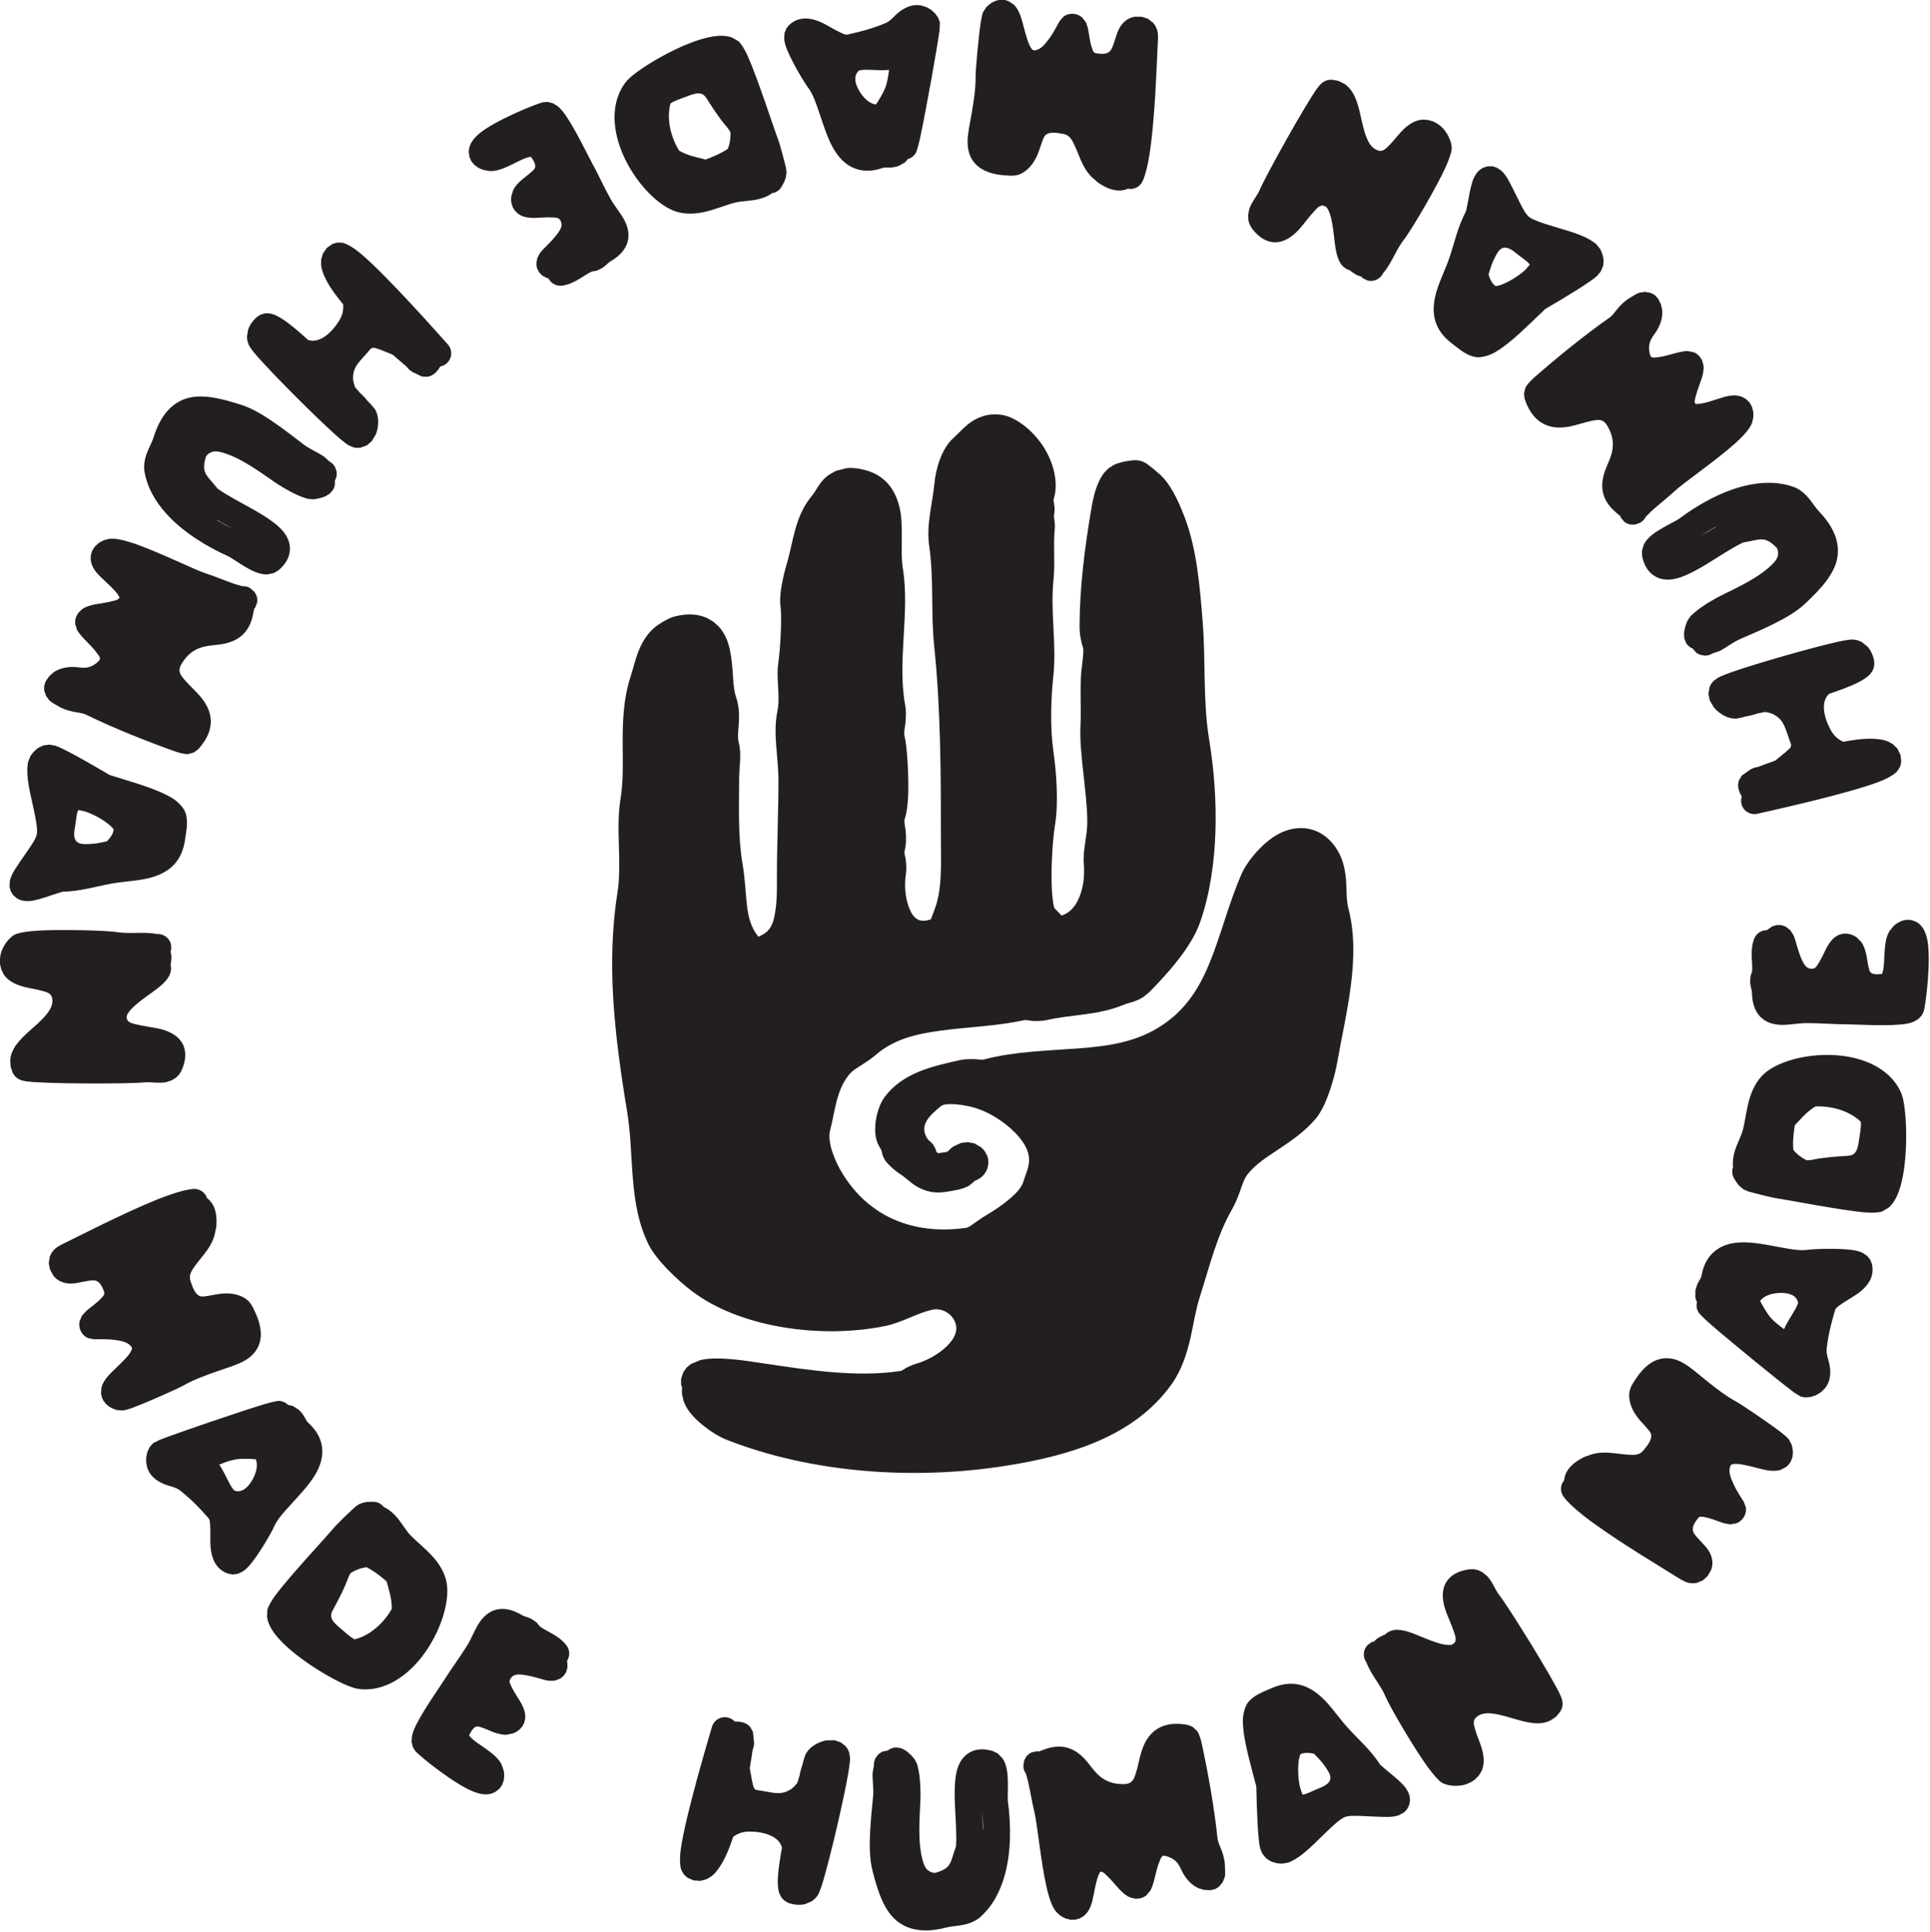 <?xml version="1.0" encoding="UTF-8" standalone="no"?>
<!DOCTYPE svg PUBLIC "-//W3C//DTD SVG 1.1//EN" "http://www.w3.org/Graphics/SVG/1.1/DTD/svg11.dtd">
<svg width="100%" height="100%" viewBox="0 0 2153 2156" version="1.1" xmlns="http://www.w3.org/2000/svg" xmlns:xlink="http://www.w3.org/1999/xlink" xml:space="preserve" xmlns:serif="http://www.serif.com/" style="fill-rule:evenodd;clip-rule:evenodd;stroke-linejoin:round;stroke-miterlimit:2;">
    <g transform="matrix(1,0,0,1,-12415.9,-5461.68)">
        <g>
            <g id="Hand" transform="matrix(1,0,0,1,3474.92,-372.367)">
                <path d="M10050.9,6296.33C10053.7,6296.33 10056.5,6296.58 10059.5,6297.11C10074.9,6299.87 10094.2,6314.71 10106.3,6334.58C10117.6,6353.31 10121.8,6375.28 10116.2,6391.67C10116.6,6394.28 10117.4,6399.2 10117.5,6401.84L10116.9,6408.91L10116.6,6409.84C10117.1,6412.96 10118.1,6419.74 10117.7,6423.27C10115.7,6442.52 10118.2,6461.84 10116.2,6481.02C10112.5,6516.71 10119.9,6553.3 10116,6588.8C10113.2,6614.76 10112.4,6646.43 10116.1,6672.35C10119.5,6696.3 10121.9,6730.01 10118,6753.59C10114.5,6775.11 10111.6,6825.38 10117,6846.95L10125.2,6855.6C10133.9,6852.81 10139.7,6846.2 10143.5,6838.44C10149.6,6826.04 10151.2,6810.77 10150,6797.28C10148.8,6783.03 10153.9,6766.4 10153.9,6751.37C10153.9,6718.38 10144.7,6674.36 10146.3,6643.18C10147.3,6623.27 10145.5,6602.62 10147.3,6582.54C10147.7,6578.37 10148.7,6572.14 10149.2,6565.97C10149.5,6563.16 10149.4,6558.38 10149.4,6557.65C10146.7,6549.22 10145.3,6541.66 10145.3,6533.03C10145.3,6490.01 10151.1,6444.69 10158.3,6402.29C10160.6,6388.58 10163.9,6373.26 10172.6,6361.67L10177.3,6356.78L10183.7,6352.7C10192.1,6348.6 10205.9,6347.5 10205.9,6347.5C10211.4,6347.21 10216.8,6348.83 10221.1,6352.05C10221.1,6352.05 10233.7,6361.55 10238.9,6367.38C10249.7,6379.67 10257,6396.76 10262.7,6411.61C10276.3,6447.59 10279.5,6489.21 10282.6,6527.46C10286.1,6571.1 10282.7,6616.43 10289.9,6659.61C10300.4,6723.5 10301.3,6801.12 10279.8,6862.9C10269.7,6891.8 10242.2,6921.64 10222.8,6941.27L10216.1,6946.66C10213.3,6948.4 10210.3,6949.86 10207,6951.08C10203,6952.58 10198.4,6953.45 10195,6954.89C10166,6967.04 10138.8,6965.5 10108.6,6972.16C10103,6973.39 10097.2,6973.45 10091.3,6972.97C10088.6,6972.75 10085.8,6971.76 10083.2,6972.33C10053.6,6978.88 10020.7,6979.77 9989.39,6984.08C9963.27,6987.67 9938.11,6993.5 9918.38,7010.67C9913.49,7014.92 9907.94,7018.59 9902.34,7022.2C9897.35,7025.4 9892.09,7028.29 9888.46,7032.71C9873.64,7050.76 9872.58,7073.92 9867.02,7095.18C9863.43,7108.92 9872.81,7130.22 9880.34,7142.66C9909.95,7191.59 9959.59,7212.1 10018.1,7204.11C10021.7,7203.61 10024.6,7201.07 10027.6,7198.97C10032.1,7195.91 10036.4,7192.73 10040.7,7190.19C10048.7,7185.42 10058.9,7178.96 10067.8,7171.2C10074.5,7165.43 10080.8,7159.14 10082.8,7151.85C10085.7,7141.94 10090.3,7134.55 10088.6,7123.71C10087.1,7114.32 10080.9,7105.49 10073.1,7097.58C10059.4,7083.72 10040.6,7072.85 10025,7069.14C10018.7,7067.61 10010.4,7065.96 10002.3,7065.98C9997.91,7065.99 9993.34,7065.92 9990.24,7068.51C9978.66,7078.2 9966.96,7088.42 9974.33,7102.52C9974.69,7103.21 9976.03,7105.09 9976.77,7106.11C9981.29,7109.31 9984.35,7113.96 9985.53,7119.08C9985.67,7119.18 9985.81,7119.28 9985.95,7119.38C9986.62,7119.84 9987.05,7120.79 9988,7120.65C9990.42,7120.29 9995.19,7119.6 9997.59,7119.25C9999.76,7117.19 10002.8,7114.38 10004.6,7113.17L10013.1,7109.23L10020.9,7108.37L10028.1,7109.81L10035.9,7114.4L10039.2,7118.03L10042.1,7123.22C10046.5,7134.56 10040.5,7147.21 10028.6,7151.46C10028.6,7151.49 10028.5,7151.51 10028.4,7151.53C10026,7153.69 10023.1,7156.29 10022.3,7156.79C10014.9,7161.2 10003.5,7162.76 9994.98,7164.02C9982.67,7165.83 9972.63,7163.01 9963.66,7157.84C9956.66,7153.81 9950.83,7147.35 9943.92,7143.22C9941.35,7141.68 9931.47,7133.54 9928.19,7128.41L9925.81,7123.75L9924.43,7118.32L9924.48,7117.79C9923.25,7115.7 9921.03,7111.86 9920.27,7110.18C9913.6,7095.28 9918.91,7069.98 9927.84,7058.01C9947.73,7031.37 9980.07,7023.86 10011.3,7016.97C10016.9,7015.72 10022.9,7015.56 10028.9,7015.82C10032.4,7015.97 10036,7016.82 10039.2,7015.97C10073.7,7006.98 10109.8,7006.44 10145.1,7003.69C10175.4,7001.33 10205.2,6997.38 10232.1,6981.28C10262.3,6963.2 10278,6937.91 10289.6,6910.14C10303,6878.07 10311.3,6842.81 10326,6809.15C10332.2,6794.88 10350.9,6771.7 10370.8,6762.75C10380.3,6758.49 10390.1,6756.98 10399.6,6758.55C10409.3,6760.18 10419.1,6764.95 10427.7,6775.19C10436.3,6785.49 10440.4,6797.67 10442,6810.67C10443.7,6823.16 10442.3,6836.58 10445.2,6847.79C10459.5,6902.32 10442.3,6964.66 10432.9,7018.44C10429.8,7036.22 10420.8,7067.74 10409.1,7081.79C10396.9,7096.39 10381.5,7106.89 10366.1,7117.14C10354.3,7124.96 10342.3,7132.53 10333.2,7143.61C10328.8,7149.05 10326.8,7155.89 10324.5,7162.49C10321.9,7169.63 10319.2,7176.69 10315.5,7183.1C10298.2,7212.99 10289.9,7248.45 10279.4,7281.2C10274.8,7295.54 10272.5,7311.22 10269.1,7326.47C10264.8,7345.15 10258.9,7363.18 10247.8,7378.68C10206.2,7436.92 10134.2,7458.12 10063.7,7469.35C9961.3,7485.69 9846.07,7477.91 9750.44,7439.97C9738.2,7435.12 9717.03,7420.37 9707.99,7406.12C9705.98,7402.95 9704.45,7399.77 9703.39,7396.67L9701.67,7388.76L9701.84,7381.91L9700.74,7378.84L9700.81,7372.3L9703.27,7364.99L9707.16,7359.66L9711.43,7356.1L9721.86,7351.64C9741.55,7346.68 9774.98,7352.6 9795.23,7355.58C9843.36,7362.67 9896.75,7371.06 9945.36,7363.72C9947.97,7363.33 9949.81,7361.26 9952.05,7360.08C9955.39,7358.34 9958.82,7356.85 9962.41,7355.82C9974.29,7352.41 9987.97,7345.29 9997.67,7335.57C10004.5,7328.7 10009.8,7320.43 10007,7310.86C10004.2,7300.84 9992.53,7292.54 9980.43,7295.43C9962.48,7299.72 9947.21,7309.66 9928.54,7313.49C9857.54,7328.05 9766.46,7315.65 9712.38,7274.25C9697.39,7262.78 9673.28,7240.44 9664.39,7222.38C9641.68,7176.19 9648.69,7123.55 9640.54,7074.18C9631.37,7018.61 9623.88,6963.88 9623.88,6909.25C9623.88,6882.89 9625.62,6856.55 9629.76,6830.15C9635.1,6796.09 9627.59,6759.24 9633.22,6725.14C9636.62,6704.57 9635.61,6683.21 9635.58,6661.87C9635.54,6637.14 9636.71,6612.46 9644.47,6588.73C9647.44,6579.63 9649.93,6568.31 9654.17,6558.34C9658.25,6548.79 9663.84,6540.33 9671.31,6534.08C9676.45,6529.77 9686.97,6523.59 9693.11,6521.99C9709.52,6517.7 9721.51,6519.66 9730.43,6523.95L9736.89,6527.83L9742.28,6532.57C9746.37,6536.86 9749.67,6542.18 9752.08,6548.41C9755.34,6556.83 9756.97,6567.41 9757.93,6578.55C9758.93,6590.22 9758.93,6602.75 9762.18,6612.11C9765.09,6620.45 9765.7,6629.72 9765.31,6639.21C9764.98,6647.22 9763.27,6655.49 9765.11,6662.56C9768.47,6675.38 9765.53,6690.07 9765.53,6702.98C9765.53,6734.14 9764.04,6767.73 9769.37,6798.34C9772.15,6814.28 9772.52,6829.45 9774.19,6843.81C9775.65,6856.39 9778.16,6868.28 9787.03,6879.22C9790.41,6877.71 9793.7,6875.94 9796.7,6873.29C9802.85,6867.85 9804.66,6858.81 9806.02,6849.73C9808.01,6836.49 9807.66,6822.6 9807.66,6812.05C9807.66,6775.98 9809.38,6740.34 9809.38,6704.18C9809.38,6679.77 9803.09,6652.13 9808.11,6628.13C9811.76,6610.65 9806.62,6592.03 9809.14,6574.41C9811.38,6558.7 9813.54,6523.61 9811.58,6509.81C9809.87,6497.83 9814.86,6475.89 9818.39,6464.08C9826.24,6437.79 9827.38,6410.33 9846.74,6387.17C9850.68,6382.46 9853.52,6376.11 9857.64,6371.28C9860.07,6368.42 9862.78,6365.87 9865.81,6363.71L9873.58,6359.38L9885.25,6356.41C9888.9,6356.02 9892.92,6356.06 9897.41,6356.72C9925.69,6360.88 9938.88,6377.5 9944.38,6399.9C9949.51,6420.76 9944.94,6448.91 9948.1,6468.07C9956.25,6517.46 9941.63,6571.38 9950.74,6620.76C9951.94,6627.26 9951.7,6634.29 9950.96,6641.39C9950.43,6646.36 9948.98,6651.39 9950.13,6655.81C9952.66,6665.47 9954.87,6697.5 9954.12,6720.31C9953.73,6732.18 9952.25,6741.93 9950.51,6746.66C9949.01,6750.73 9950.8,6755.75 9951.25,6760.69C9951.96,6768.65 9951.96,6776.5 9950.13,6783.49C9949.43,6786.17 9950.72,6788.95 9951.14,6791.75C9952,6797.59 9952.41,6803.38 9951.58,6808.93C9949.73,6821.32 9950.59,6835.35 9955.04,6846.74C9957.25,6852.38 9960.06,6857.52 9964.95,6860.02C9968.81,6862 9973.58,6861.68 9979.4,6859.83C9980.54,6856.85 9983.33,6849.5 9984.37,6846.52C9992.2,6824.05 9990.6,6796.3 9990.6,6772.38C9990.6,6700.87 9990.56,6626.16 9983.13,6555.01C9979.23,6517.7 9982.92,6480.18 9977.54,6443.13C9974.1,6419.45 9981.08,6397.12 9983.29,6373.91C9984.86,6357.4 9991.2,6334.59 10004.6,6322.78C10010.6,6317.42 10017.4,6309.16 10025.7,6303.93C10033.2,6299.27 10041.5,6296.33 10050.9,6296.33Z" style="fill:rgb(35,31,32);"/>
            </g>
            <g id="human-made---circle" serif:id="human made - circle" transform="matrix(0.998,0,0,0.998,12295.2,4736.96)">
                <path d="M940.472,2779.72C938.659,2785.22 936.775,2790.4 934.836,2795.11C929.2,2808.79 922.548,2818.88 916.396,2823.67L911.015,2826.96L904.113,2828.91L896.417,2828.44L889.598,2825.54L885.609,2822.06L882.63,2817.05C881.113,2813.25 880.348,2805.1 881.842,2794.04C886.928,2756.37 913.149,2669.22 916.693,2656.82C918.967,2648.86 927.276,2644.24 935.237,2646.51C938.017,2647.31 940.39,2648.84 942.203,2650.84L942.699,2650.78C943.814,2650.78 945.86,2650.77 947.66,2650.97L952.323,2652L956.188,2653.91L959.525,2656.85L962.582,2662.41L963.411,2670.05C963.404,2670.31 963.393,2670.58 963.38,2670.86L963.81,2672.86L963.662,2677.7L962.418,2682.23C962.326,2682.46 962.232,2682.69 962.137,2682.92C961.406,2688.4 960.379,2695.01 959.094,2702.33C959.232,2703.63 959.333,2704.68 959.387,2705.25C960.453,2709.96 961.055,2715.57 962.391,2720.85C963.099,2723.64 963.556,2726.89 967.159,2727.41C974.511,2728.46 980.789,2729.92 986.758,2730.59C992.723,2731.26 998.233,2730.82 1004.97,2726.53C1007.36,2725.01 1009.8,2722.34 1012.07,2719.52C1012.96,2716.57 1013.83,2713.83 1014.68,2711.33C1015.01,2708.95 1015.58,2706.51 1016.29,2704.07C1017.21,2700.89 1018.57,2697.69 1018.94,2694.65L1021.4,2687.17L1024.17,2683.16L1027.22,2680.08C1031.82,2676.08 1038.53,2672.9 1044.72,2671.84L1053.53,2671.68L1060.54,2673.94L1066.33,2678.52L1068.59,2681.74L1070.16,2685.27L1071.11,2691.43C1071.14,2694.73 1070.36,2701.4 1068.81,2710.25C1063.43,2740.95 1049.01,2802.07 1041.13,2828.78C1038.53,2837.61 1036.05,2843.45 1034.84,2845.25L1031.75,2848.96L1028.14,2851.8L1020.67,2854.95C1014.61,2856.4 1007.56,2855.59 1002.2,2853.53L998.583,2851.59L995.869,2849.21L993.728,2846.36L991.97,2842.64C990.709,2839.1 989.946,2832.65 990.507,2824.11C991.064,2815.63 992.729,2804.24 995.016,2791.77C994.972,2791.58 994.925,2791.41 994.876,2791.24C992.983,2784.93 988.204,2781.02 982.683,2778.45C975.29,2775 966.534,2773.8 958.655,2773.8C950.548,2773.8 945.236,2776.22 940.472,2779.72ZM1895.84,2353.65C1902.54,2350.69 1910.19,2349.78 1918.43,2350.2C1925.52,2350.56 1933.14,2351.92 1940.59,2352.43C1946.84,2352.86 1953.18,2353.28 1957.64,2347.99C1963.78,2340.7 1966.87,2335.7 1966.7,2331.18C1966.59,2328.23 1964.65,2326.1 1962.83,2323.88C1960.3,2320.81 1957.4,2317.89 1954.75,2314.85C1947.42,2306.47 1941.94,2297.2 1941.94,2285.43L1942.55,2280.83L1944,2276.81C1946.26,2271.82 1952.02,2263.82 1953.86,2261.52C1962.3,2250.97 1970.61,2246.48 1978.28,2245.08C1986.16,2243.63 1994.03,2245.29 2002.11,2249.76C2009.82,2254.02 2018.09,2261.39 2027.7,2269.15C2038.1,2277.54 2050.1,2286.92 2061.9,2293.25C2067.14,2296.07 2099.66,2317.92 2113.02,2328.49C2116.84,2331.52 2119.44,2334.04 2120.55,2335.42L2123.54,2341.05C2124.8,2345.24 2125.13,2348.68 2124.99,2351.41L2124.4,2355.52L2122.77,2359.87L2120.5,2363.31L2117.58,2366.14L2111.28,2369.43C2107.72,2370.57 2102.84,2370.91 2097.01,2370.02C2089.8,2368.91 2079.9,2365.66 2070.16,2363.79C2066.23,2363.04 2062.34,2362.48 2058.85,2362.85C2057.22,2363.02 2055.68,2363.44 2055,2365.22C2052.61,2371.51 2055.62,2378.71 2058.49,2385C2062.75,2394.35 2068.39,2402.08 2070.12,2405.12L2072.47,2411.44L2072.62,2414.78L2072.01,2418.22L2070.48,2421.8L2067.98,2425.14L2064.85,2427.68L2061.66,2429.26L2054.77,2430.36L2047.73,2429.05C2041.75,2427.18 2034.06,2423.65 2026.52,2422.31C2023.83,2421.83 2020.97,2420.97 2019.12,2423.28C2015.37,2427.97 2013.31,2431.74 2013.12,2435.21C2012.89,2439.23 2015.55,2442.1 2017.88,2444.82C2021.06,2448.53 2024.55,2451.84 2027.21,2454.98C2029.62,2457.84 2031.53,2460.67 2032.81,2463.42L2034.27,2467.42L2035.06,2472.16L2034.88,2476.49L2033.85,2480.77L2029.76,2488.05L2024.59,2492.83L2017.65,2495.78L2013.31,2496.27L2009.33,2495.91L2005.25,2494.77L2000.4,2492.35C1980.9,2480.16 1933.35,2451.78 1901.18,2428.32C1885.83,2417.13 1873.86,2406.69 1868.62,2399.34C1864.56,2393.66 1865.03,2386.1 1869.33,2380.98C1869.93,2373.42 1874.6,2363.61 1891.37,2355.22C1892.66,2354.58 1894.16,2354.06 1895.84,2353.65ZM2093.96,1522.09C2090.95,1522.75 2088.13,1523.31 2085.53,1523.79C2083.3,1524.65 2080.89,1525.34 2078.41,1525.91C2075.18,1526.65 2071.72,1527.02 2068.89,1528.16L2061.15,1529.65L2056.3,1529.17L2052.13,1528.01C2046.39,1525.93 2040.36,1521.6 2036.43,1516.71L2032.01,1509.09L2030.58,1501.86L2031.77,1494.57L2033.48,1491.03L2035.81,1487.95L2040.74,1484.13C2043.6,1482.5 2049.81,1479.93 2058.3,1476.99C2087.75,1466.78 2148.18,1449.71 2175.36,1443.62C2184.34,1441.61 2190.64,1440.94 2192.81,1441.12L2197.55,1442.02L2201.79,1443.8L2208.17,1448.8C2212.38,1453.39 2215.1,1459.95 2215.9,1465.63L2215.96,1469.74L2215.2,1473.27L2213.75,1476.52L2211.35,1479.86C2208.87,1482.68 2203.6,1486.49 2195.86,1490.14C2188.18,1493.78 2177.41,1497.85 2165.4,1501.91C2165.26,1502.04 2165.13,1502.16 2165.01,1502.29C2160.41,1507.01 2159.31,1513.08 2159.75,1519.16C2160.32,1527.3 2163.53,1535.53 2167.36,1542.42C2171.29,1549.51 2175.99,1552.97 2181.36,1555.44C2187.04,1554.36 2192.49,1553.49 2197.55,1552.89C2212.25,1551.17 2224.29,1552.09 2231.47,1555.14L2236.96,1558.24L2242.02,1563.33L2245.34,1570.29L2246.12,1577.66L2245.02,1582.83L2242.08,1587.87C2239.5,1591.04 2232.75,1595.67 2222.35,1599.74C2186.95,1613.59 2098.04,1632.99 2085.47,1635.92C2077.41,1637.8 2069.34,1632.77 2067.46,1624.71C2066.81,1621.89 2066.99,1619.08 2067.86,1616.52L2067.57,1616.12C2067.03,1615.14 2066.02,1613.36 2065.32,1611.69L2063.96,1607.11L2063.75,1602.81L2064.7,1598.46L2068.07,1593.09L2074.36,1588.65C2074.58,1588.53 2074.82,1588.41 2075.07,1588.29L2076.62,1586.94L2080.92,1584.72L2085.48,1583.61C2085.72,1583.58 2085.97,1583.55 2086.22,1583.52C2091.36,1581.5 2097.64,1579.18 2104.66,1576.75C2105.74,1576 2106.6,1575.4 2107.08,1575.07C2110.68,1571.86 2115.29,1568.6 2119.25,1564.87C2121.35,1562.9 2123.97,1560.92 2122.67,1557.52C2120.02,1550.58 2118.24,1544.38 2115.93,1538.84C2113.62,1533.3 2110.56,1528.7 2103.53,1524.89C2101.05,1523.55 2097.53,1522.71 2093.96,1522.09ZM1344.91,927.253C1339.07,922.838 1334.56,916.586 1330.92,909.181C1327.79,902.814 1325.28,895.487 1322.11,888.728C1319.45,883.056 1316.74,877.306 1309.95,875.981C1300.6,874.156 1294.72,873.879 1290.85,876.227C1288.33,877.758 1287.41,880.484 1286.36,883.154C1284.9,886.857 1283.75,890.804 1282.39,894.605C1278.62,905.077 1273.18,914.37 1262.89,920.087L1258.57,921.791L1254.35,922.475C1248.89,922.922 1239.11,921.774 1236.2,921.283C1222.87,919.027 1214.92,913.944 1209.96,907.924C1204.87,901.732 1202.5,894.047 1202.48,884.817C1202.46,876.006 1204.89,865.195 1207,853.026C1209.29,839.864 1211.66,824.817 1211.46,811.428C1211.38,805.479 1214.69,766.44 1217.44,749.627C1218.23,744.813 1219.17,741.316 1219.84,739.68L1223.3,734.329C1226.36,731.189 1229.2,729.234 1231.66,728.03L1235.54,726.557L1240.13,725.865L1244.24,726.182L1248.14,727.359L1254.07,731.258C1256.8,733.818 1259.47,737.924 1261.52,743.449C1264.05,750.296 1266.02,760.522 1269.12,769.945C1270.37,773.749 1271.77,777.42 1273.78,780.297C1274.72,781.633 1275.84,782.779 1277.72,782.506C1284.39,781.535 1289.22,775.409 1293.32,769.847C1299.42,761.582 1303.44,752.896 1305.26,749.905L1309.65,744.789L1312.49,743.03L1315.79,741.895L1319.67,741.495L1323.8,742.057L1327.54,743.555L1330.47,745.582L1334.77,751.071L1337.05,757.856C1338.33,763.991 1338.97,772.438 1341.46,779.672C1342.35,782.259 1342.98,785.175 1345.9,785.669C1351.83,786.672 1356.12,786.642 1359.25,785.123C1362.87,783.368 1364.08,779.651 1365.33,776.293C1367.04,771.709 1368.24,767.056 1369.69,763.208C1371.01,759.706 1372.56,756.662 1374.35,754.212L1377.13,750.988L1380.89,747.997L1384.76,746.048L1389.01,744.875L1397.35,744.912L1404.04,747.116L1409.99,751.738L1412.53,755.298L1414.15,758.951L1415.13,763.074L1415.37,768.486C1414.18,791.454 1412.47,846.802 1407.59,886.32C1405.26,905.167 1401.95,920.706 1398.08,928.858C1395.08,935.168 1388.24,938.424 1381.68,937.152C1374.78,940.297 1363.94,940.984 1348.46,930.395C1347.27,929.582 1346.09,928.526 1344.91,927.253ZM517.792,1158.94C519.825,1161.25 521.691,1163.44 523.371,1165.48C525.212,1167.02 526.983,1168.79 528.688,1170.68C530.895,1173.14 532.901,1175.99 535.275,1177.91L540.331,1183.95L542.276,1188.43L543.279,1192.63C544.249,1198.66 543.399,1206.03 541.03,1211.84L536.513,1219.41L530.891,1224.17L523.943,1226.67L520.018,1226.89L516.188,1226.36L510.461,1223.9C507.642,1222.19 502.384,1218.01 495.69,1212.02C472.461,1191.23 428.187,1146.7 409.669,1125.9C403.548,1119.03 399.902,1113.84 399.005,1111.86L397.487,1107.27L396.98,1102.71L398.259,1094.7C400.222,1088.79 404.639,1083.23 409.215,1079.77L412.772,1077.72L416.23,1076.68L419.779,1076.36L423.866,1076.84C427.536,1077.63 433.421,1080.4 440.376,1085.38C447.283,1090.34 456.074,1097.77 465.455,1106.3C465.636,1106.36 465.81,1106.41 465.974,1106.45C472.331,1108.18 478.178,1106.19 483.28,1102.86C490.112,1098.4 495.754,1091.6 499.916,1084.91C504.198,1078.03 504.95,1072.24 504.494,1066.34C500.787,1061.9 497.384,1057.57 494.409,1053.43C485.765,1041.42 480.718,1030.44 479.897,1022.69L479.942,1016.38L481.934,1009.49L486.402,1003.2L492.465,998.946L497.523,997.394L503.357,997.516C507.381,998.232 514.703,1001.89 523.311,1009C552.607,1033.21 612.756,1101.52 621.414,1111.08C626.972,1117.21 626.502,1126.7 620.366,1132.26C618.223,1134.2 615.67,1135.41 613.018,1135.9L612.8,1136.34C612.211,1137.29 611.141,1139.03 610.02,1140.46L606.686,1143.88L603.025,1146.15L598.762,1147.43L592.429,1147.09L585.498,1143.75C585.285,1143.61 585.063,1143.46 584.83,1143.3L582.902,1142.61L578.872,1139.93L575.684,1136.48C575.538,1136.28 575.391,1136.08 575.245,1135.87C570.982,1132.36 565.912,1128 560.372,1123.04C559.194,1122.47 558.251,1122 557.736,1121.74C553.175,1120.16 548.092,1117.71 542.909,1116.06C540.158,1115.18 537.159,1113.85 534.819,1116.64C530.044,1122.33 525.487,1126.89 521.765,1131.6C518.045,1136.31 515.509,1141.22 515.591,1149.21C515.62,1152.04 516.598,1155.52 517.792,1158.94ZM361.623,2102.61C360.601,2109.87 357.327,2116.85 352.621,2123.62C348.573,2129.45 343.388,2135.2 339.019,2141.25C335.353,2146.33 331.647,2151.5 333.786,2158.08C336.731,2167.14 339.342,2172.41 343.275,2174.65C345.838,2176.11 348.668,2175.59 351.512,2175.22C355.457,2174.69 359.464,2173.78 363.451,2173.12C374.434,2171.33 385.199,2171.57 395.194,2177.79L398.782,2180.74L401.43,2184.1C404.474,2188.66 408.22,2197.76 409.201,2200.54C413.705,2213.29 413.125,2222.71 410.267,2229.96C407.329,2237.42 401.762,2243.23 393.703,2247.73C386.01,2252.02 375.381,2255.15 363.717,2259.22C351.103,2263.61 336.796,2268.84 325.188,2275.52C320.03,2278.48 284.297,2294.55 268.263,2300.31C263.672,2301.96 260.156,2302.83 258.401,2303.04L252.044,2302.62C247.814,2301.47 244.725,2299.93 242.481,2298.37L239.308,2295.7L236.47,2292.01L234.753,2288.27L233.889,2284.29L234.414,2277.21C235.331,2273.59 237.621,2269.25 241.456,2264.78C246.211,2259.24 254.194,2252.56 260.927,2245.27C263.645,2242.33 266.174,2239.32 267.708,2236.16C268.42,2234.69 268.879,2233.16 267.728,2231.65C263.642,2226.29 255.94,2225.05 249.084,2224.16C238.897,2222.84 229.352,2223.55 225.854,2223.41L219.251,2222.06L216.334,2220.43L213.737,2218.09L211.504,2214.9L209.991,2211.02L209.481,2207.01L209.832,2203.47L212.539,2197.04L217.362,2191.76C222.108,2187.66 229.178,2183 234.294,2177.31C236.124,2175.28 238.363,2173.3 237.377,2170.51C235.375,2164.84 233.268,2161.11 230.419,2159.11C227.126,2156.8 223.286,2157.54 219.746,2158.08C214.911,2158.82 210.261,2160.03 206.192,2160.63C202.49,2161.18 199.074,2161.3 196.065,2160.93L191.896,2160.06L187.452,2158.22L183.871,2155.79L180.782,2152.64L176.761,2145.33L175.44,2138.41L176.589,2130.97L178.471,2127.02L180.875,2123.83L184.002,2120.97L188.621,2118.14C209.272,2108.02 258.483,2082.63 295.399,2067.7C313.005,2060.59 328.197,2055.93 337.204,2055.36C344.176,2054.91 350.345,2059.32 352.419,2065.67C358.518,2070.17 364.385,2079.31 362.646,2097.99C362.512,2099.42 362.165,2100.97 361.623,2102.61ZM1097.82,2699.8C1097.61,2696.84 1098.28,2693.78 1099.92,2691.04L1103.3,2686.93L1107.03,2684.52L1113.34,2683.16L1113.4,2683.18L1115.49,2681.62L1119.07,2680.2L1122.19,2679.72L1128.06,2680.53L1132.93,2682.95C1134.65,2684.1 1136.82,2685.93 1138.78,2687.87C1140.71,2689.78 1142.42,2691.79 1143.42,2693.2L1146.06,2698.47C1149.1,2708.61 1149.89,2721.98 1149.89,2732.92C1149.89,2747.77 1146.26,2777.48 1150.93,2800.25C1152.22,2806.5 1153.71,2812.45 1157.1,2816.15C1158.03,2816.94 1159.01,2817.67 1160.04,2818.32C1160.43,2818.57 1160.83,2818.82 1161.24,2819.04C1161.95,2819.33 1162.72,2819.55 1163.54,2819.7C1164.28,2819.84 1165,2819.97 1165.71,2820.08C1165.86,2820.05 1166.01,2820.02 1166.16,2819.98C1172.26,2818.31 1176.46,2816.45 1179.34,2813.86C1183.72,2809.92 1184.83,2804.64 1186.76,2798.62C1187.63,2795.86 1188.55,2792.98 1189.61,2789.96C1190.44,2775.26 1188.95,2758.6 1188.33,2743.67C1187.62,2726.81 1188.12,2711.76 1191.65,2701.93C1194.68,2693.47 1199.77,2687.72 1206.42,2684.53C1212.47,2681.63 1220.42,2680.6 1230.85,2683.85L1236.3,2686.55L1241.63,2692.06C1243.74,2695.17 1245.48,2699.58 1246.45,2704.92C1248.58,2716.57 1246.84,2735.12 1247.62,2740.82C1251.15,2766.72 1251.17,2796.73 1244.09,2822.4C1238.91,2841.22 1229.92,2857.77 1216.39,2869.61C1211.58,2873.82 1205.12,2876.52 1197.96,2878.03C1191.49,2879.38 1184.29,2879.59 1179.01,2880.98C1154.01,2887.56 1137.41,2883.74 1125.62,2875.37C1109.61,2863.98 1102.18,2841.48 1095.99,2816.69C1090.15,2793.34 1094.75,2757.65 1096.9,2734.04C1097.62,2726.07 1096.25,2717.77 1096.25,2709.87C1096.25,2707.84 1097.16,2703.02 1097.82,2699.8ZM1219.6,2771.33L1219.96,2771.62C1219.85,2764.99 1219.43,2758.42 1218.76,2752.06C1218.98,2756.33 1219.2,2760.68 1219.38,2765.03C1219.47,2767.13 1219.54,2769.23 1219.6,2771.33ZM1137.11,2698.89C1137.35,2697.82 1137.48,2696.64 1137.48,2695.33C1137.48,2696.33 1137.34,2697.54 1137.11,2698.89ZM1282.19,2684.32C1284.23,2683.49 1286.15,2682.81 1287.53,2682.28C1299.24,2677.78 1308.24,2678.11 1315.73,2680.61C1322.91,2683 1328.92,2687.68 1334.51,2693.87C1343.55,2703.85 1350.92,2720.76 1376.13,2720.76C1379.71,2720.76 1382.48,2720.26 1384.55,2718.91C1387.88,2716.74 1389.16,2712.9 1390.44,2708.95C1393.1,2700.78 1394.5,2691.59 1397.09,2683.63C1400.33,2673.67 1405.34,2665.35 1413.18,2659.92C1420.9,2654.58 1431.78,2651.47 1448.19,2654.45L1453.85,2656.59L1458.79,2661C1461.65,2664.69 1463.68,2672.81 1464.31,2675.76C1471.58,2709.7 1478.35,2747.57 1481.82,2781.14C1482.32,2785.98 1484.91,2790.62 1486.67,2795.5C1488.72,2801.18 1490.17,2807 1490.17,2813.05C1490.17,2816.59 1490.8,2821.01 1489.95,2824.66L1487.81,2830.17L1483.52,2835.45L1479.47,2838.02L1474.08,2839.39L1466.99,2839.02L1460.19,2836.99C1452.1,2832.94 1447.31,2827.24 1443.51,2820.67C1439.55,2813.83 1438.3,2804.55 1423.12,2800.93C1419.34,2800.03 1418.44,2803.89 1417.11,2806.97C1414.59,2812.83 1413.13,2819.62 1411.79,2825.14C1410.2,2831.71 1408.45,2837.05 1406.71,2839.96L1402,2845.37L1399.04,2847.21L1395.23,2848.52L1390.14,2848.88L1384.06,2847.44C1380.67,2846.05 1376.46,2842.96 1372.16,2838.36C1368.25,2834.17 1363.72,2828.33 1358.64,2823.56C1356.28,2821.34 1354.21,2818.72 1351.42,2818.72C1350.38,2818.72 1350.19,2819.86 1349.73,2820.71C1348.83,2822.4 1348.13,2824.32 1347.52,2826.34C1344.39,2836.64 1343.15,2848.76 1340.47,2856.12C1339.13,2859.8 1337.44,2862.79 1335.59,2865.03L1332.44,2868.16L1328.07,2870.84L1322.76,2872.35L1317.43,2872.36L1311.94,2870.91C1309.99,2870.12 1307.83,2868.96 1305.49,2867.26L1301.55,2863.54C1300.36,2862.11 1299.16,2860.32 1298.02,2858.15C1295.35,2853.05 1292.74,2844.81 1290.52,2834.84C1284.34,2807.06 1280.15,2763.68 1277.06,2751.33C1274.29,2740.22 1272.69,2728.84 1270.04,2717.56C1269.78,2716.47 1268.57,2712.14 1267.7,2709.05C1265.88,2706.57 1264.8,2703.5 1264.8,2700.18L1265.85,2693.93L1268.47,2689.46L1271.34,2686.83L1274.15,2685.27L1279.8,2684.08L1282.19,2684.32ZM1663.77,2699.13C1664.38,2699.67 1670.16,2704.76 1674.29,2708.1C1681.38,2713.8 1688.64,2720.09 1692.29,2725.12L1695.06,2729.76L1696.55,2734.03L1697.06,2738.7L1696.13,2744.16L1693.51,2749.14L1690.09,2752.58L1684.2,2755.69C1682.32,2756.35 1679.97,2756.87 1677.22,2757.17C1669.81,2757.97 1657.4,2756.92 1645.06,2756.47C1636.5,2756.16 1627.9,2755.52 1622.93,2758.13C1611.98,2763.9 1592.62,2786.46 1577.67,2798.41C1571.17,2803.61 1565.09,2807.16 1560.33,2808.62L1554.02,2809.72L1548.86,2809.28C1545.8,2808.63 1543.23,2807.9 1541.08,2806.88L1536.27,2803.76L1531.77,2798.24L1529.41,2792.23C1527.34,2783.92 1525.79,2754.98 1525.21,2723.51C1518.8,2698.21 1510.17,2670.52 1510.17,2649.36C1510.17,2643.86 1512.14,2634.63 1515.56,2629.97C1518.19,2626.38 1522.34,2623.02 1527.27,2620.31C1531.85,2617.79 1537.21,2615.77 1540.95,2614.07C1564.84,2603.21 1582.15,2609.56 1596.96,2622.51C1607.92,2632.09 1617.13,2646.41 1627.4,2657.7C1640.54,2672.15 1652.76,2682.22 1663.77,2699.13ZM1574.32,2687.56C1573.95,2688.68 1573.15,2691.26 1572.84,2693.17C1571.49,2701.59 1571.81,2712.68 1573.61,2722.1C1574.28,2725.66 1575.97,2730.1 1576.98,2732.55C1582.53,2731.65 1588.46,2728.11 1593.31,2726.25C1601.18,2723.22 1606.12,2720.48 1607.61,2716.23C1609.17,2711.76 1606.2,2707.17 1602.99,2702.3C1599.44,2696.94 1594.72,2691.68 1589.66,2686.77C1583.83,2685.45 1578.07,2685.28 1574.32,2687.56ZM1657.02,2561.17L1657.39,2560.65L1660.37,2557.99C1662.49,2556.45 1669.22,2553.31 1669.22,2553.31C1669.22,2553.31 1667.97,2554.33 1667.53,2554.84L1672.34,2550.85L1676.2,2549.14L1679.76,2548.35C1684.24,2547.75 1691.02,2548.81 1698.96,2551.72C1707.11,2554.7 1717.48,2559.63 1727.67,2562.79C1731.65,2564.02 1735.57,2564.99 1739.24,2565.18C1741.12,2565.28 1742.9,2565.31 1744.38,2564.52C1750.1,2561.44 1747.88,2556.02 1746.18,2550.74C1743.53,2542.52 1739.34,2534.01 1736.72,2526.37C1732.16,2513.09 1732.57,2501.38 1738.78,2493.09C1742.93,2487.54 1750.15,2482.46 1763.08,2480.61L1768.35,2480.51L1773.23,2481.6L1778.05,2483.93L1783.24,2488.18C1788.63,2493.72 1792.82,2504.27 1796.26,2508.65C1807.11,2522.46 1857.09,2603 1865.26,2621.72C1866.18,2623.83 1866.75,2625.53 1867.05,2626.72L1867.61,2630.84L1867.12,2635.03L1865.27,2639.34L1860.36,2645.28L1854.11,2649.59C1850.25,2651.52 1845.87,2652.59 1841,2652.78C1834.54,2653.02 1826.83,2651.52 1818.51,2649.2C1809.29,2646.63 1799.02,2642.96 1789.04,2641.86C1782.54,2641.14 1776.1,2641.44 1770.92,2646.15C1766.82,2649.88 1768.43,2654.76 1769.78,2659.47C1771.67,2666.12 1774.65,2672.78 1776.63,2678.85C1780.02,2689.24 1780.43,2698.68 1777.06,2706.03L1773.99,2711.09L1769.83,2715.35C1767.24,2717.48 1763.96,2719.41 1759.73,2720.92C1752.21,2723.6 1739.37,2723.42 1732.21,2718.86C1728.51,2716.5 1720.74,2707.63 1712.32,2695.24C1695.9,2671.1 1673.91,2633.07 1669.8,2623.21C1664.24,2609.87 1653.39,2598.46 1648.23,2584.54C1643.96,2578.68 1644.46,2570.4 1649.76,2565.11L1654.02,2562.09L1657.02,2561.17ZM1667.1,2589.12C1667.14,2589.1 1667.19,2589.08 1667.24,2589.05L1667.24,2589.05C1667.19,2589.08 1667.14,2589.1 1667.1,2589.12ZM2017.77,2182.03L2016.02,2177.27L2016.04,2169.28C2016.51,2166.49 2017.46,2163.65 2018.75,2160.81C2020.02,2158.01 2022.29,2155.35 2022.78,2152.57C2025.33,2138.13 2031.7,2129.07 2039.84,2123.28C2047.55,2117.79 2057.32,2115.23 2068.45,2115.06C2081.06,2114.86 2095.78,2117.8 2110.21,2120.48C2121.78,2122.64 2133.1,2124.8 2142.3,2123.35C2147.74,2122.49 2181.97,2121.03 2196.47,2124.55C2198.97,2125.16 2201.1,2125.91 2202.8,2126.72L2207.89,2130.06L2211.45,2134.44L2213.2,2138.78C2216.65,2152.56 2209.77,2163.81 2196.57,2172.98C2191.12,2176.77 2184.48,2180.32 2178.78,2184.39C2175.95,2186.41 2172.99,2188.16 2172.12,2191.05C2167.75,2205.62 2164.41,2219.03 2162.74,2234.14C2162.07,2240.16 2165.28,2247.21 2166.24,2253.52C2167.72,2263.2 2166.22,2271.8 2160.65,2278.49L2156.07,2282.84L2150.87,2285.93L2145.22,2287.83L2139.2,2288.49L2133.93,2287.55L2126.78,2283.24C2112.01,2272.36 2055.84,2226.52 2032.55,2206.24C2024.83,2199.52 2020.22,2194.5 2019.49,2193.28C2017.38,2189.76 2016.88,2185.72 2017.77,2182.03ZM2088.43,2180.57C2089.9,2183.47 2095.35,2193.91 2100.65,2199.81C2104.7,2204.32 2111.05,2209.18 2115.14,2212.11C2117.81,2205.64 2122.55,2198.65 2126.69,2191.6C2127.92,2189.49 2129.08,2187.38 2129.88,2185.24C2130.35,2183.98 2130.92,2182.77 2130.57,2181.52C2128.27,2173.48 2119.37,2171.45 2111.03,2171.59C2102.28,2171.74 2092.81,2174.4 2088.43,2180.57ZM2058.08,2031.13C2057.44,2025.76 2058.07,2019.95 2059.75,2014.04C2062.19,2005.46 2067.11,1996.56 2068.83,1990.33C2071.76,1979.72 2073.03,1965.07 2077.24,1952.25C2080.99,1940.85 2086.89,1930.8 2096.04,1923.93C2116.77,1908.39 2157.71,1900.97 2191.69,1908.5C2216.43,1913.99 2237.13,1927.23 2246.12,1948.23C2252.3,1962.64 2254.22,2013.75 2246.94,2045.88C2244.81,2055.32 2241.84,2063.25 2238.38,2068.74C2236.32,2072 2234.03,2074.59 2231.65,2076.55L2224.72,2080.58C2221.82,2081.67 2214.54,2082.42 2204.55,2081.51C2177.56,2079.03 2121.54,2068.02 2110.84,2066.49C2099.16,2064.82 2086.79,2061.21 2075.3,2058.25L2070.14,2056.04L2065.79,2052.6C2061.61,2048.48 2058.29,2042 2057.9,2040.82L2057.2,2037.38L2057.39,2033.33L2058.08,2031.13ZM2150.14,1963.15C2144.62,1966.49 2139.39,1970.98 2134.72,1976.13C2133.26,1977.74 2128.75,1982.45 2127.16,1984.11C2125.7,1993.23 2124.69,2002.32 2125.49,2011.58C2129.38,2016.59 2134.47,2020.38 2140.28,2023.31C2142.5,2023.35 2144.64,2023.2 2146.66,2022.78C2159.76,2020.05 2170.57,2019.47 2179.47,2018.78C2185.41,2018.32 2190.11,2018.8 2193.41,2015.98C2197,2012.91 2198.06,2006.95 2199.52,1996.69C2200.02,1993.19 2200.68,1989.5 2200.96,1985.8C2201.09,1983.99 2201.24,1982.16 2200.99,1980.4C2198.73,1978.12 2196.16,1976.07 2193.38,1974.25C2183.2,1967.56 2170.26,1963.83 2157.72,1963.17C2155.19,1963.04 2152.65,1963.03 2150.14,1963.15ZM2096.12,1766.1C2096.49,1765.7 2096.84,1765.36 2097.18,1765.05L2102.16,1761.73L2107.33,1760.29L2112.34,1760.48L2116.83,1762.02L2122.13,1766.15L2125.58,1771.43C2128.24,1776.92 2130.38,1789.45 2135.46,1800.12C2137.79,1805.01 2140.8,1810.05 2147.45,1809.14C2150.55,1808.72 2152.03,1805.65 2153.74,1802.96C2157.74,1796.68 2160.63,1789.34 2163.53,1784.21C2166.53,1778.89 2169.96,1775.12 2173.22,1773.01L2176.45,1771.32L2180.38,1770.15L2184.69,1769.86L2188.89,1770.53L2192.81,1771.99L2196.38,1774.14L2201.68,1779.6C2204.36,1783.43 2206.21,1788.72 2207.35,1794.88C2208.07,1798.73 2208.56,1803.09 2209.56,1807.28C2210.19,1809.89 2210.54,1812.78 2213.06,1814.17C2215.62,1815.58 2219.29,1815.62 2224.44,1815.01C2225,1814.95 2224.89,1814.29 2225.06,1813.82C2225.37,1812.98 2225.61,1812.08 2225.81,1811.13C2226.82,1806.39 2226.98,1800.94 2227.22,1795.68C2227.55,1788.48 2228,1781.55 2229.38,1776.09C2230.22,1772.75 2231.39,1769.8 2232.85,1767.3L2237.61,1761.37C2239.53,1759.63 2241.35,1758.33 2243.03,1757.37L2247.68,1755.32L2252.42,1754.43L2257.67,1754.8L2263.49,1757.08L2266.88,1759.61L2269.38,1762.36C2271.65,1765.33 2273.72,1769.75 2275,1775.46C2280.02,1797.86 2273.58,1849.47 2271.22,1856.9L2269,1861.44L2264.92,1865.67L2259.4,1868.69C2257.5,1869.43 2255.11,1870.11 2252.32,1870.63C2235.1,1873.87 2194.71,1871.39 2187.19,1871.39C2172.21,1871.39 2156.5,1869.97 2140.85,1869.97C2131.62,1869.97 2122.38,1871.81 2114.61,1871.95C2104.37,1872.13 2095.89,1869.67 2089.67,1863.93C2083.95,1858.65 2079.23,1849.91 2079.17,1834.49C2079,1833.83 2077.44,1827.53 2077.2,1824.33L2077.59,1817.49L2079.45,1812.09C2079.39,1812.21 2079.29,1812.46 2079.29,1812.46C2079.29,1812.46 2079.56,1810.2 2079.55,1808.87C2079.55,1805.21 2079.18,1801.2 2079.01,1797.22C2078.67,1789.31 2079.26,1781.56 2081.86,1775.33C2084.31,1769.44 2090.1,1765.94 2096.12,1766.1ZM2243.2,1839.8C2242.98,1839.67 2242.76,1839.52 2242.55,1839.37C2242.53,1839.38 2242.51,1839.39 2242.5,1839.41C2242.73,1839.55 2242.97,1839.68 2243.2,1839.8ZM2035.08,1456.71C2032.59,1458.33 2029.6,1459.24 2026.4,1459.13L2021.17,1458.17L2017.25,1456.09L2013,1451.23L2012.98,1451.17L2010.6,1450.09L2007.62,1447.66L2005.69,1445.16L2003.54,1439.64L2003.3,1434.2C2003.47,1432.14 2004.01,1429.36 2004.75,1426.7C2005.49,1424.09 2006.41,1421.61 2007.16,1420.06L2010.48,1415.19C2017.87,1407.61 2029.17,1400.43 2038.74,1395.11C2051.72,1387.9 2079.45,1376.64 2097.09,1361.5C2101.93,1357.34 2106.41,1353.15 2107.99,1348.39C2108.23,1347.19 2108.39,1345.98 2108.46,1344.77C2108.49,1344.3 2108.51,1343.83 2108.51,1343.36C2108.41,1342.6 2108.24,1341.82 2107.97,1341.03C2107.73,1340.31 2107.49,1339.62 2107.24,1338.95C2107.15,1338.83 2107.05,1338.72 2106.93,1338.6C2102.52,1334.08 2098.86,1331.32 2095.18,1330.06C2089.62,1328.14 2084.46,1329.73 2078.27,1330.98C2075.43,1331.55 2072.46,1332.14 2069.31,1332.69C2056.05,1339.1 2042.22,1348.49 2029.47,1356.29C2015.07,1365.09 2001.67,1371.97 1991.37,1373.66C1982.5,1375.11 1975,1373.47 1968.98,1369.2C1963.52,1365.32 1958.74,1358.87 1956.53,1348.18L1956.24,1342.1L1958.46,1334.76C1960.16,1331.41 1963.17,1327.74 1967.36,1324.3C1976.51,1316.79 1993.58,1309.29 1998.18,1305.85C2019.11,1290.18 2045.33,1275.59 2071.21,1269.3C2090.18,1264.69 2109.01,1264.51 2125.93,1270.59C2131.95,1272.75 2137.44,1277.09 2142.24,1282.62C2146.57,1287.61 2150.24,1293.8 2154.03,1297.74C2171.92,1316.4 2176.64,1332.77 2175.04,1347.14C2172.87,1366.67 2156.81,1384.09 2138.15,1401.54C2120.57,1417.99 2087.13,1431.3 2065.46,1440.88C2058.13,1444.13 2051.55,1449.36 2044.64,1453.2C2042.87,1454.18 2038.21,1455.72 2035.08,1456.71ZM2038.46,1315.52L2038.54,1315.06C2032.8,1318.38 2027.26,1321.94 2022.02,1325.62C2025.65,1323.35 2029.34,1321.04 2033.05,1318.77C2034.85,1317.67 2036.65,1316.59 2038.46,1315.52ZM2015.2,1422.81C2014.15,1423.12 2013.05,1423.58 2011.91,1424.22C2012.79,1423.73 2013.9,1423.26 2015.2,1422.81ZM1960.66,1303.71C1959.37,1306.52 1957.21,1308.96 1954.31,1310.57L1948.33,1312.68L1943.16,1312.57L1939.47,1311.34L1936.74,1309.64L1932.95,1305.27L1932,1303.07C1930.29,1301.68 1928.76,1300.34 1927.62,1299.39C1918,1291.34 1913.92,1283.31 1912.47,1275.56C1911.07,1268.12 1912.25,1260.58 1914.93,1252.69C1919.27,1239.94 1930.47,1225.29 1918.23,1203.26C1916.49,1200.13 1914.71,1197.94 1912.53,1196.79C1909.01,1194.94 1905.03,1195.68 1900.95,1196.48C1892.53,1198.12 1883.81,1201.36 1875.59,1202.96C1865.31,1204.96 1855.6,1204.63 1847.05,1200.41C1838.64,1196.26 1830.63,1188.26 1825.27,1172.46L1824.39,1166.48L1825.85,1160.02C1827.68,1155.73 1833.8,1150.01 1836.07,1148.02C1862.2,1125.19 1892.02,1100.88 1919.67,1081.54C1923.66,1078.75 1926.46,1074.24 1929.88,1070.32C1933.84,1065.78 1938.23,1061.67 1943.52,1058.74C1946.61,1057.02 1950.16,1054.32 1953.78,1053.3L1959.63,1052.49L1966.33,1053.68L1970.54,1055.97L1974.35,1060.02L1977.48,1066.39L1979,1073.32C1979.4,1082.36 1976.74,1089.32 1972.84,1095.83C1968.79,1102.61 1961.28,1108.21 1965.49,1123.24C1966.54,1126.97 1970.35,1125.9 1973.68,1125.56C1980.03,1124.92 1986.67,1122.9 1992.15,1121.39C1998.67,1119.58 2004.19,1118.52 2007.57,1118.62L2014.59,1120.12L2017.63,1121.82L2020.64,1124.51L2023.42,1128.78L2025.11,1134.79C2025.55,1138.43 2024.89,1143.62 2022.95,1149.61C2021.19,1155.06 2018.29,1161.86 2016.58,1168.61C2015.79,1171.75 2014.5,1174.84 2015.86,1177.27C2016.37,1178.19 2017.45,1177.79 2018.42,1177.78C2020.34,1177.75 2022.35,1177.42 2024.42,1176.98C2034.94,1174.72 2046.13,1169.92 2053.87,1168.68C2057.74,1168.06 2061.18,1168.09 2064.03,1168.62L2068.29,1169.85L2072.76,1172.38L2076.66,1176.28L2079.26,1180.93L2080.66,1186.44C2080.92,1188.52 2080.95,1190.98 2080.6,1193.85L2079.26,1199.1C2078.59,1200.84 2077.61,1202.76 2076.26,1204.8C2073.1,1209.61 2067.17,1215.89 2059.53,1222.68C2038.25,1241.58 2002.36,1266.31 1993.07,1275C1984.71,1282.83 1975.53,1289.74 1966.96,1297.54C1966.12,1298.3 1962.93,1301.46 1960.66,1303.71ZM1759.62,962.317C1759.79,961.525 1761.44,953.999 1762.35,948.768C1763.9,939.802 1765.87,930.395 1768.49,924.771L1771.2,920.094L1774.21,916.718L1778.04,914.006L1783.27,912.161L1788.89,912.035L1793.56,913.357L1799.14,916.987C1800.63,918.32 1802.23,920.114 1803.82,922.372C1808.12,928.463 1813.23,939.823 1818.84,950.829C1822.72,958.462 1826.33,966.291 1831.03,969.362C1841.39,976.139 1870.52,982.105 1888.22,989.362C1895.93,992.523 1901.98,996.115 1905.57,999.567L1909.6,1004.55L1911.72,1009.27C1912.63,1012.26 1913.25,1014.86 1913.4,1017.23L1913,1022.96L1910.36,1029.57L1906.25,1034.55C1900,1040.4 1875.46,1055.81 1848.22,1071.6C1829.23,1089.49 1809.21,1110.48 1790.71,1120.76C1785.91,1123.43 1776.88,1126.19 1771.14,1125.47C1766.73,1124.91 1761.78,1122.92 1757.02,1119.92C1752.59,1117.14 1748.22,1113.44 1744.92,1110.99C1723.83,1095.39 1720.96,1077.17 1725.09,1057.94C1728.14,1043.7 1736.19,1028.69 1741.07,1014.23C1747.32,995.732 1750.19,980.162 1759.62,962.317ZM1792.95,1046.13C1794.1,1045.91 1796.76,1045.36 1798.57,1044.7C1806.59,1041.8 1816.12,1036.13 1823.49,1029.98C1826.27,1027.66 1829.33,1024.03 1830.99,1021.95C1827.51,1017.54 1821.53,1014.08 1817.55,1010.75C1811.08,1005.34 1806.28,1002.35 1801.85,1003.11C1797.18,1003.91 1794.61,1008.74 1791.92,1013.91C1788.95,1019.62 1786.64,1026.3 1784.81,1033.11C1786.49,1038.85 1789.13,1043.96 1792.95,1046.13ZM1667,1031.56C1663.95,1038.14 1656.47,1041.72 1649.28,1039.66L1644.57,1037.4L1642.31,1035.23L1641.66,1035.15L1637.9,1033.84C1635.52,1032.74 1629.5,1028.38 1629.5,1028.38C1629.5,1028.38 1631,1028.97 1631.67,1029.11L1625.84,1026.85L1622.47,1024.3L1620.05,1021.57C1617.35,1017.95 1614.98,1011.51 1613.67,1003.16C1612.32,994.581 1611.6,983.124 1609.4,972.683C1608.55,968.607 1607.49,964.706 1605.88,961.405C1605.06,959.714 1604.21,958.14 1602.8,957.234C1597.34,953.733 1593.68,958.302 1589.89,962.351C1583.98,968.659 1578.58,976.455 1573.17,982.463C1563.78,992.89 1553.34,998.223 1543.08,996.826C1536.22,995.891 1528.27,992.047 1520.37,981.638L1517.73,977.086L1516.31,972.287L1516,966.948L1517.2,960.346C1519.43,952.94 1526.61,944.148 1528.77,939.015C1535.57,922.828 1581.7,840.024 1594.09,823.788C1595.49,821.956 1596.7,820.634 1597.59,819.795L1600.92,817.303L1604.83,815.699L1609.49,815.223L1617.07,816.629L1623.87,820.002C1627.43,822.432 1630.5,825.739 1633.02,829.907C1636.37,835.438 1638.81,842.906 1640.82,851.311C1643.05,860.615 1644.83,871.374 1648.72,880.638C1651.24,886.661 1654.63,892.146 1661.27,894.389C1666.51,896.162 1670.01,892.383 1673.47,888.917C1678.36,884.028 1682.73,878.2 1687.08,873.518C1694.52,865.507 1702.57,860.564 1710.63,859.938L1716.54,860.164L1722.29,861.732C1725.4,862.96 1728.69,864.893 1732.06,867.857C1738.06,873.122 1744.13,884.437 1743.62,892.913C1743.36,897.296 1739.38,908.39 1732.64,921.773C1719.51,947.852 1696.95,985.54 1690.33,993.922C1681.36,1005.26 1676.66,1020.29 1667,1031.56ZM1661.71,1012.75L1661.71,1012.75C1661.76,1012.78 1661.8,1012.81 1661.84,1012.84C1661.8,1012.81 1661.76,1012.78 1661.71,1012.75ZM1135.67,904.019L1132.36,907.867L1125.37,911.724C1122.71,912.674 1119.76,913.226 1116.65,913.474C1113.59,913.719 1110.16,913.03 1107.49,913.949C1093.62,918.738 1082.62,917.562 1073.6,913.262C1065.06,909.185 1058.07,901.892 1052.51,892.245C1046.22,881.324 1041.64,867.021 1036.98,853.111C1033.24,841.945 1029.63,831.003 1023.89,823.67C1020.5,819.327 1002.6,790.12 998.638,775.731C997.954,773.247 997.582,771.02 997.461,769.147L997.907,763.074L1000.01,757.828L1002.95,754.192C1013.32,744.487 1026.5,745.036 1040.93,752.122C1046.89,755.048 1053.21,759.119 1059.53,762.127C1062.68,763.626 1065.64,765.361 1068.59,764.715C1083.45,761.46 1096.79,757.864 1110.82,751.994C1116.41,749.654 1121.01,743.423 1126.05,739.518C1133.8,733.524 1142.05,730.654 1150.6,732.277L1156.62,734.171L1161.85,737.217L1166.25,741.23L1169.76,746.168L1171.5,751.226L1171.21,759.576C1168.87,777.77 1156.07,849.133 1149.66,879.344C1147.54,889.36 1145.38,895.819 1144.67,897.059C1142.62,900.61 1139.34,903.007 1135.67,904.019ZM1100.08,842.962C1101.9,840.272 1108.38,830.435 1110.97,822.937C1112.94,817.21 1114.1,809.299 1114.68,804.3C1107.72,805.11 1099.31,804.357 1091.14,804.166C1088.69,804.109 1086.29,804.126 1084.03,804.464C1082.7,804.663 1081.36,804.751 1080.45,805.667C1074.53,811.582 1077.08,820.354 1081.25,827.567C1085.64,835.146 1092.56,842.134 1100.08,842.962ZM984.189,942.07C979.803,945.239 974.418,947.509 968.438,948.913C959.756,950.951 949.581,950.968 943.302,952.491C932.602,955.087 919.176,961.09 905.933,963.632C894.148,965.894 882.495,965.625 872.046,960.956C848.391,950.388 822.022,918.201 812.103,884.838C804.881,860.544 806.404,836.028 820.388,817.963C829.988,805.562 873.738,779.067 905.356,769.819C914.647,767.101 923.023,765.846 929.503,766.203C933.344,766.415 936.723,767.161 939.593,768.294L946.481,772.39C948.838,774.395 953.033,780.394 957.083,789.57C968.029,814.366 985.616,868.685 989.477,878.782C993.69,889.799 996.536,902.374 999.533,913.848L1000.11,919.433L999.211,924.904C997.639,930.565 993.584,936.616 992.741,937.526L990.082,939.811L986.444,941.611L984.189,942.07ZM870.437,841.787C869.539,844.871 868.998,848.116 868.752,851.428C867.851,863.572 870.873,876.697 876.392,887.979C877.505,890.256 878.727,892.483 880.047,894.615C885.658,897.823 892.119,900.217 898.893,901.791C901.006,902.282 907.311,903.941 909.538,904.529C918.219,901.374 926.652,897.846 934.358,892.643C936.845,886.813 937.692,880.522 937.424,874.018C936.389,872.059 935.211,870.26 933.865,868.702C925.115,858.574 919.36,849.408 914.436,841.964C911.149,836.996 909.286,832.649 905.212,831.135C900.79,829.491 895.066,831.46 885.387,835.161C882.083,836.425 878.537,837.644 875.172,839.195C873.524,839.955 871.85,840.721 870.437,841.787ZM802.06,1019.14C801.559,1019.61 796.816,1024.04 794.133,1025.8L787.963,1028.78L782.341,1029.78C782.473,1029.77 782.742,1029.74 782.742,1029.74C782.742,1029.74 780.633,1030.6 779.468,1031.25C776.279,1033.03 772.95,1035.31 769.559,1037.38C762.806,1041.53 755.747,1044.77 749.035,1045.53C742.693,1046.25 736.822,1042.89 734.041,1037.54C733.515,1037.41 733.038,1037.27 732.61,1037.13L727.288,1034.39L723.522,1030.57L721.252,1026.1L720.413,1021.43L721.451,1014.79L724.394,1009.2C727.897,1004.21 737.816,996.254 744.673,986.628C747.817,982.214 750.759,977.146 746.73,971.765C744.858,969.265 741.465,969.463 738.274,969.271C730.839,968.823 723.023,969.868 717.131,969.828C711.026,969.787 706.057,968.615 702.637,966.786L699.583,964.788L696.662,961.923L694.31,958.29L692.854,954.301L692.228,950.161L692.373,946L694.575,938.713C696.62,934.51 700.345,930.324 705.174,926.332C708.196,923.834 711.764,921.293 714.937,918.379C716.915,916.564 719.271,914.856 719.263,911.971C719.255,909.045 717.507,905.825 714.476,901.618C714.149,901.163 713.62,901.573 713.129,901.651C712.245,901.792 711.341,902.025 710.42,902.307C705.788,903.726 700.94,906.233 696.223,908.58C689.773,911.789 683.495,914.757 678.05,916.208C674.722,917.095 671.575,917.499 668.684,917.438L661.185,916.155C658.734,915.327 656.714,914.366 655.057,913.366L651.01,910.295L647.926,906.58L645.702,901.813L644.866,895.617L645.436,891.429L646.624,887.911C648.112,884.479 650.969,880.52 655.34,876.629C672.486,861.364 720.731,841.929 728.371,840.379L733.415,840.121L739.096,841.631L744.416,844.986C745.99,846.289 747.738,848.047 749.553,850.233C760.748,863.718 778.193,900.226 781.847,906.802C789.119,919.891 795.512,934.318 803.11,947.992C807.595,956.065 813.691,963.248 817.585,969.968C822.721,978.83 824.69,987.443 822.691,995.671C820.852,1003.23 815.505,1011.6 802.06,1019.14ZM727.034,873.177C727.021,873.438 727.001,873.699 726.975,873.96C726.992,873.968 727.01,873.976 727.028,873.984C727.039,873.712 727.041,873.443 727.034,873.177ZM489.236,1242.16C491.865,1243.55 494.109,1245.73 495.567,1248.58L497.276,1253.62L497.352,1258.06L495.172,1264.13L495.127,1264.17L495.346,1266.78L494.662,1270.56L493.417,1273.46L489.636,1278.02L485,1280.88C483.115,1281.73 480.418,1282.61 477.738,1283.25C475.096,1283.88 472.481,1284.27 470.765,1284.37L464.888,1283.83C454.675,1281.06 442.908,1274.66 433.617,1268.88C421.007,1261.04 397.697,1242.26 375.893,1234.2C369.91,1231.99 364.066,1230.11 359.136,1231.04C357.975,1231.42 356.835,1231.86 355.744,1232.39C355.322,1232.59 354.899,1232.8 354.488,1233.03C353.872,1233.48 353.281,1234.01 352.717,1234.63C352.206,1235.19 351.717,1235.74 351.252,1236.28C351.195,1236.42 351.144,1236.57 351.099,1236.72C349.29,1242.77 348.652,1247.32 349.333,1251.14C350.365,1256.93 354.262,1260.67 358.354,1265.48C360.23,1267.68 362.197,1269.99 364.202,1272.48C376.24,1280.95 391.174,1288.49 404.183,1295.85C418.872,1304.15 431.386,1312.52 437.867,1320.71C443.449,1327.76 445.652,1335.11 444.843,1342.44C444.107,1349.11 440.787,1356.41 432.515,1363.54L427.343,1366.74L419.845,1368.37C416.095,1368.51 411.429,1367.66 406.386,1365.67C395.369,1361.32 380.531,1350.04 375.285,1347.69C351.424,1337.01 325.939,1321.17 307.873,1301.61C294.632,1287.26 285.326,1270.89 282.421,1253.15C281.388,1246.83 282.51,1239.92 285.015,1233.05C287.278,1226.84 290.9,1220.62 292.511,1215.4C300.131,1190.69 312.144,1178.62 325.483,1173.04C343.608,1165.45 366.634,1171.03 390.956,1178.86C413.867,1186.24 441.744,1209.01 460.652,1223.3C467.043,1228.13 474.813,1231.34 481.521,1235.51C483.244,1236.58 486.854,1239.9 489.236,1242.16ZM364.177,1307.78L363.74,1307.93C369.425,1311.35 375.232,1314.46 380.986,1317.25C377.242,1315.18 373.432,1313.08 369.644,1310.93C367.813,1309.89 365.988,1308.84 364.177,1307.78ZM469.259,1276.01C470.045,1276.78 470.979,1277.51 472.087,1278.2C471.238,1277.67 470.285,1276.92 469.259,1276.01ZM391.646,1381.53C394.722,1381.29 397.9,1381.99 400.718,1383.75L405.468,1387.95L407.88,1392.52L408.599,1396.35L408.438,1399.56L406.461,1404.99L405,1406.89C404.621,1409.06 404.187,1411.06 403.909,1412.51C401.547,1424.83 396.511,1432.29 390.436,1437.33C384.61,1442.16 377.456,1444.79 369.251,1446.28C356.002,1448.68 337.753,1446.01 324.439,1467.41C322.547,1470.45 321.502,1473.06 321.555,1475.53C321.641,1479.5 324.224,1482.63 326.902,1485.8C332.434,1492.37 339.499,1498.41 344.889,1504.82C351.632,1512.83 356.055,1521.48 356.519,1531.01C356.976,1540.38 353.87,1551.26 342.669,1563.62L337.864,1567.3L331.512,1569.16C326.866,1569.64 318.898,1567.07 316.062,1566.05C283.406,1554.3 247.677,1540.04 217.339,1525.26C212.96,1523.12 207.657,1522.87 202.579,1521.79C196.681,1520.53 190.963,1518.69 185.824,1515.49C182.819,1513.62 178.739,1511.82 176.088,1509.17L172.537,1504.44L170.323,1498.01L170.28,1493.21L171.971,1487.91L176.027,1482.09L181.337,1477.39C189.048,1472.66 196.421,1471.6 204.01,1471.84C211.901,1472.1 220.449,1475.94 231.534,1464.96C234.294,1462.23 231.503,1459.42 229.586,1456.67C225.943,1451.43 220.952,1446.6 216.971,1442.55C212.23,1437.73 208.615,1433.42 207.063,1430.41L204.967,1423.55L204.967,1420.07L205.862,1416.13L208.245,1411.63L212.677,1407.23C215.649,1405.08 220.503,1403.14 226.681,1401.92C232.299,1400.81 239.652,1400.05 246.385,1398.26C249.512,1397.42 252.838,1397.05 254.308,1394.69C254.862,1393.8 253.991,1393.04 253.507,1392.2C252.554,1390.54 251.286,1388.93 249.896,1387.35C242.808,1379.25 233.174,1371.79 228.336,1365.63C225.915,1362.55 224.275,1359.53 223.348,1356.78L222.355,1352.45L222.389,1347.32L223.904,1342.02L226.71,1337.49L230.849,1333.59C232.544,1332.35 234.673,1331.12 237.353,1330.04L242.599,1328.66C244.438,1328.41 246.593,1328.33 249.031,1328.51C254.778,1328.94 263.149,1331.08 272.79,1334.46C299.643,1343.88 338.69,1363.24 350.805,1367.14C361.705,1370.65 372.207,1375.31 383.188,1379.02C384.256,1379.38 388.569,1380.64 391.646,1381.53ZM243.353,1592.54C268.214,1600.46 296.284,1607.76 314.258,1618.94C318.925,1621.85 325.724,1628.39 327.877,1633.76C329.534,1637.89 330.196,1643.18 329.889,1648.8C329.604,1654.02 328.493,1659.64 327.961,1663.71C324.563,1689.73 310.028,1701.09 291.213,1706.82C277.286,1711.06 260.258,1711.32 245.247,1714.07C226.039,1717.59 211.037,1722.65 190.859,1723.07C190.081,1723.31 182.701,1725.52 177.689,1727.27C169.099,1730.27 159.92,1733.12 153.728,1733.55L148.322,1733.45L143.909,1732.46L139.679,1730.43L135.528,1726.76L132.688,1721.91L131.576,1717.18L132.039,1710.54C132.482,1708.6 133.273,1706.33 134.472,1703.84C137.706,1697.11 145.156,1687.13 152.055,1676.89C156.84,1669.79 161.93,1662.83 162.334,1657.23C163.225,1644.88 154.294,1616.52 152.04,1597.52C151.059,1589.25 151.258,1582.21 152.534,1577.4L154.931,1571.46L158.027,1567.31C160.201,1565.06 162.173,1563.26 164.174,1561.98L169.373,1559.54L176.434,1558.64L182.783,1559.81C190.93,1562.43 216.325,1576.4 243.353,1592.54ZM247.932,1653.23C247.179,1652.33 245.407,1650.28 243.951,1649.01C237.522,1643.41 227.936,1637.83 218.981,1634.38C215.605,1633.07 210.943,1632.17 208.323,1631.72C206.158,1636.91 206.034,1643.81 205.056,1648.91C203.469,1657.2 203.185,1662.84 206.006,1666.35C208.975,1670.04 214.444,1669.94 220.272,1669.78C226.702,1669.6 233.66,1668.37 240.504,1666.67C244.704,1662.42 247.889,1657.62 247.932,1653.23ZM296.363,1770.4C303.602,1769.87 310.361,1774.67 312.06,1781.96L312.37,1787.18L311.57,1790.21L311.811,1790.81L312.495,1794.74C312.689,1797.36 311.797,1804.73 311.797,1804.73C311.797,1804.73 311.592,1803.13 311.387,1802.48L312.239,1808.68L311.645,1812.85L310.44,1816.29C308.587,1820.42 304.104,1825.61 297.44,1830.82C290.599,1836.16 280.938,1842.36 272.874,1849.35C269.727,1852.07 266.832,1854.89 264.729,1857.9C263.65,1859.45 262.683,1860.95 262.578,1862.62C262.172,1869.1 267.943,1870.08 273.323,1871.43C281.705,1873.52 291.141,1874.46 299.021,1876.27C312.697,1879.41 322.428,1885.95 326.191,1895.6C328.708,1902.05 329.208,1910.86 323.944,1922.82L321.25,1927.35L317.745,1930.92L313.225,1933.78L306.874,1935.94C299.318,1937.59 288.143,1935.58 282.609,1936.19C265.157,1938.1 170.367,1937.99 150.158,1935.05C147.878,1934.72 146.135,1934.3 144.968,1933.93L141.173,1932.23L137.873,1929.59L135.193,1925.75L132.742,1918.44L132.384,1910.85C132.78,1906.56 134.182,1902.28 136.599,1898.04C139.806,1892.43 145.151,1886.67 151.52,1880.83C158.571,1874.36 167.113,1867.59 173.323,1859.69C177.36,1854.55 180.51,1848.93 179.247,1842.04C178.248,1836.59 173.248,1835.37 168.536,1834.03C161.888,1832.13 154.67,1831.14 148.467,1829.61C137.852,1827 129.621,1822.36 125.158,1815.62L122.484,1810.34L121.063,1804.56C120.624,1801.24 120.718,1797.43 121.67,1793.04C123.361,1785.24 130.302,1774.44 137.957,1770.76C141.915,1768.86 153.547,1766.95 168.518,1766.34C197.692,1765.16 241.595,1766.57 252.139,1768.3C266.402,1770.62 281.826,1767.43 296.363,1770.4ZM282.495,1784.16L282.497,1784.16C282.501,1784.11 282.505,1784.06 282.51,1784C282.505,1784.06 282.5,1784.11 282.495,1784.16ZM442.937,2296.8L447.907,2297.83L454.677,2302.07C456.799,2303.93 458.714,2306.24 460.438,2308.83C462.141,2311.39 463.205,2314.73 465.303,2316.61C476.225,2326.41 480.543,2336.6 481.162,2346.57C481.748,2356.02 478.765,2365.67 473.033,2375.21C466.544,2386.02 456.266,2396.97 446.369,2407.8C438.425,2416.49 430.613,2424.96 426.989,2433.53C424.842,2438.61 408.002,2468.44 397.35,2478.89C395.511,2480.7 393.745,2482.11 392.166,2483.12L386.64,2485.68L381.035,2486.39L376.429,2485.59C362.908,2481.24 356.988,2469.45 356.174,2453.39C355.838,2446.76 356.323,2439.26 355.882,2432.27C355.663,2428.79 355.742,2425.36 353.745,2423.1C343.685,2411.69 334.06,2401.77 322.118,2392.37C317.357,2388.61 309.677,2387.62 303.812,2385.11C294.81,2381.24 288.295,2375.43 285.562,2367.17L284.29,2360.98L284.414,2354.93L285.783,2349.13L288.396,2343.67L291.975,2339.69L299.415,2335.89C316.456,2329.1 385.051,2305.63 414.572,2296.56C424.361,2293.55 431.051,2292.29 432.482,2292.32C436.581,2292.38 440.272,2294.09 442.937,2296.8ZM406.849,2357.56C403.613,2357.28 391.869,2356.4 384.059,2357.78C378.092,2358.83 370.616,2361.66 365.966,2363.59C370.05,2369.27 373.479,2376.99 377.28,2384.23C378.417,2386.39 379.603,2388.49 380.996,2390.3C381.813,2391.36 382.54,2392.49 383.785,2392.84C391.828,2395.14 398.259,2388.65 402.537,2381.5C407.032,2373.99 409.78,2364.55 406.849,2357.56ZM549.77,2410.74C554.671,2413.03 559.27,2416.64 563.402,2421.18C569.4,2427.78 574.357,2436.67 578.738,2441.42C586.204,2449.51 597.972,2458.33 606.626,2468.67C614.327,2477.88 619.751,2488.19 620.746,2499.59C622.996,2525.4 607.667,2564.09 583.321,2588.96C565.593,2607.07 543.422,2617.65 520.839,2614.2C505.337,2611.83 460.928,2586.45 437.487,2563.31C430.599,2556.51 425.434,2549.79 422.599,2543.96C420.919,2540.49 419.929,2537.18 419.526,2534.12L419.761,2526.11C420.369,2523.08 423.576,2516.49 429.629,2508.5C445.989,2486.89 484.929,2445.13 491.88,2436.85C499.464,2427.82 509.074,2419.22 517.648,2411.03L522.25,2407.81L527.469,2405.94C533.182,2404.57 540.439,2405.17 541.645,2405.47L544.934,2406.68L548.275,2408.99L549.77,2410.74ZM512.997,2484.67C511.787,2486.52 510.786,2488.43 510.078,2490.36C505.475,2502.93 500.257,2512.41 496.142,2520.33C493.396,2525.62 490.501,2529.36 491.156,2533.65C491.867,2538.32 496.368,2542.36 504.304,2549.03C507.013,2551.3 509.801,2553.81 512.791,2556C514.256,2557.07 515.739,2558.16 517.357,2558.88C520.488,2558.16 523.588,2557.06 526.603,2555.67C537.656,2550.56 547.661,2541.54 554.843,2531.24C556.292,2529.16 557.645,2527.01 558.868,2524.82C558.947,2518.36 557.902,2511.55 555.988,2504.86C555.391,2502.78 553.778,2496.46 553.211,2494.22C546.237,2488.17 539.058,2482.51 530.766,2478.3C524.462,2478.96 518.552,2481.28 512.997,2484.67ZM705.6,2532.51C706.254,2532.72 712.424,2534.72 715.269,2536.21L720.867,2540.15L724.472,2544.58C724.403,2544.47 724.241,2544.25 724.241,2544.25C724.241,2544.25 726.025,2545.67 727.157,2546.38C730.258,2548.3 733.866,2550.11 737.33,2552.06C744.229,2555.95 750.496,2560.55 754.418,2566.05C758.123,2571.24 758.039,2578.01 754.718,2583.03C754.859,2583.56 754.968,2584.04 755.051,2584.48L755.239,2590.47L753.729,2595.62L750.926,2599.77L747.249,2602.77L740.941,2605.09L734.631,2605.23C728.561,2604.59 716.794,2599.78 705.048,2598.47C699.663,2597.86 693.804,2597.75 691.057,2603.89C689.781,2606.74 691.602,2609.61 692.984,2612.49C696.203,2619.21 700.913,2625.53 703.74,2630.7C706.668,2636.06 708.058,2640.97 708.121,2644.85L707.856,2648.49L706.771,2652.43L704.738,2656.25L701.958,2659.46L698.643,2662.02L694.935,2663.91L687.496,2665.53C682.829,2665.78 677.36,2664.56 671.526,2662.28C667.874,2660.85 663.92,2658.97 659.832,2657.61C657.285,2656.76 654.647,2655.53 652.129,2656.94C649.576,2658.37 647.61,2661.46 645.404,2666.15C645.165,2666.66 645.781,2666.92 646.088,2667.31C646.64,2668.02 647.283,2668.69 647.977,2669.36C651.467,2672.72 656.013,2675.74 660.355,2678.72C666.293,2682.8 671.937,2686.85 675.849,2690.91C678.241,2693.38 680.123,2695.94 681.474,2698.49L683.994,2705.67C684.461,2708.22 684.602,2710.45 684.532,2712.38L683.813,2717.41L682.063,2721.91L678.977,2726.17L673.968,2729.91L670.03,2731.45L666.377,2732.12C662.654,2732.49 657.806,2731.91 652.282,2729.98C630.611,2722.41 590.19,2689.67 585.125,2683.75L582.449,2679.46L581.01,2673.76L581.359,2667.48C581.734,2665.47 582.421,2663.09 583.451,2660.44C589.802,2644.11 613.241,2611.13 617.215,2604.74C625.125,2592.03 634.631,2579.43 642.894,2566.15C647.772,2558.31 651.091,2549.49 655.073,2542.82C660.326,2534.03 666.899,2528.12 675.061,2525.88C682.566,2523.81 692.475,2524.42 705.6,2532.51ZM614.444,2668.99C614.679,2668.87 614.917,2668.76 615.157,2668.66C615.156,2668.64 615.154,2668.62 615.153,2668.6C614.909,2668.72 614.673,2668.85 614.444,2668.99Z" style="fill:rgb(35,31,32);"/>
            </g>
        </g>
    </g>
</svg>
